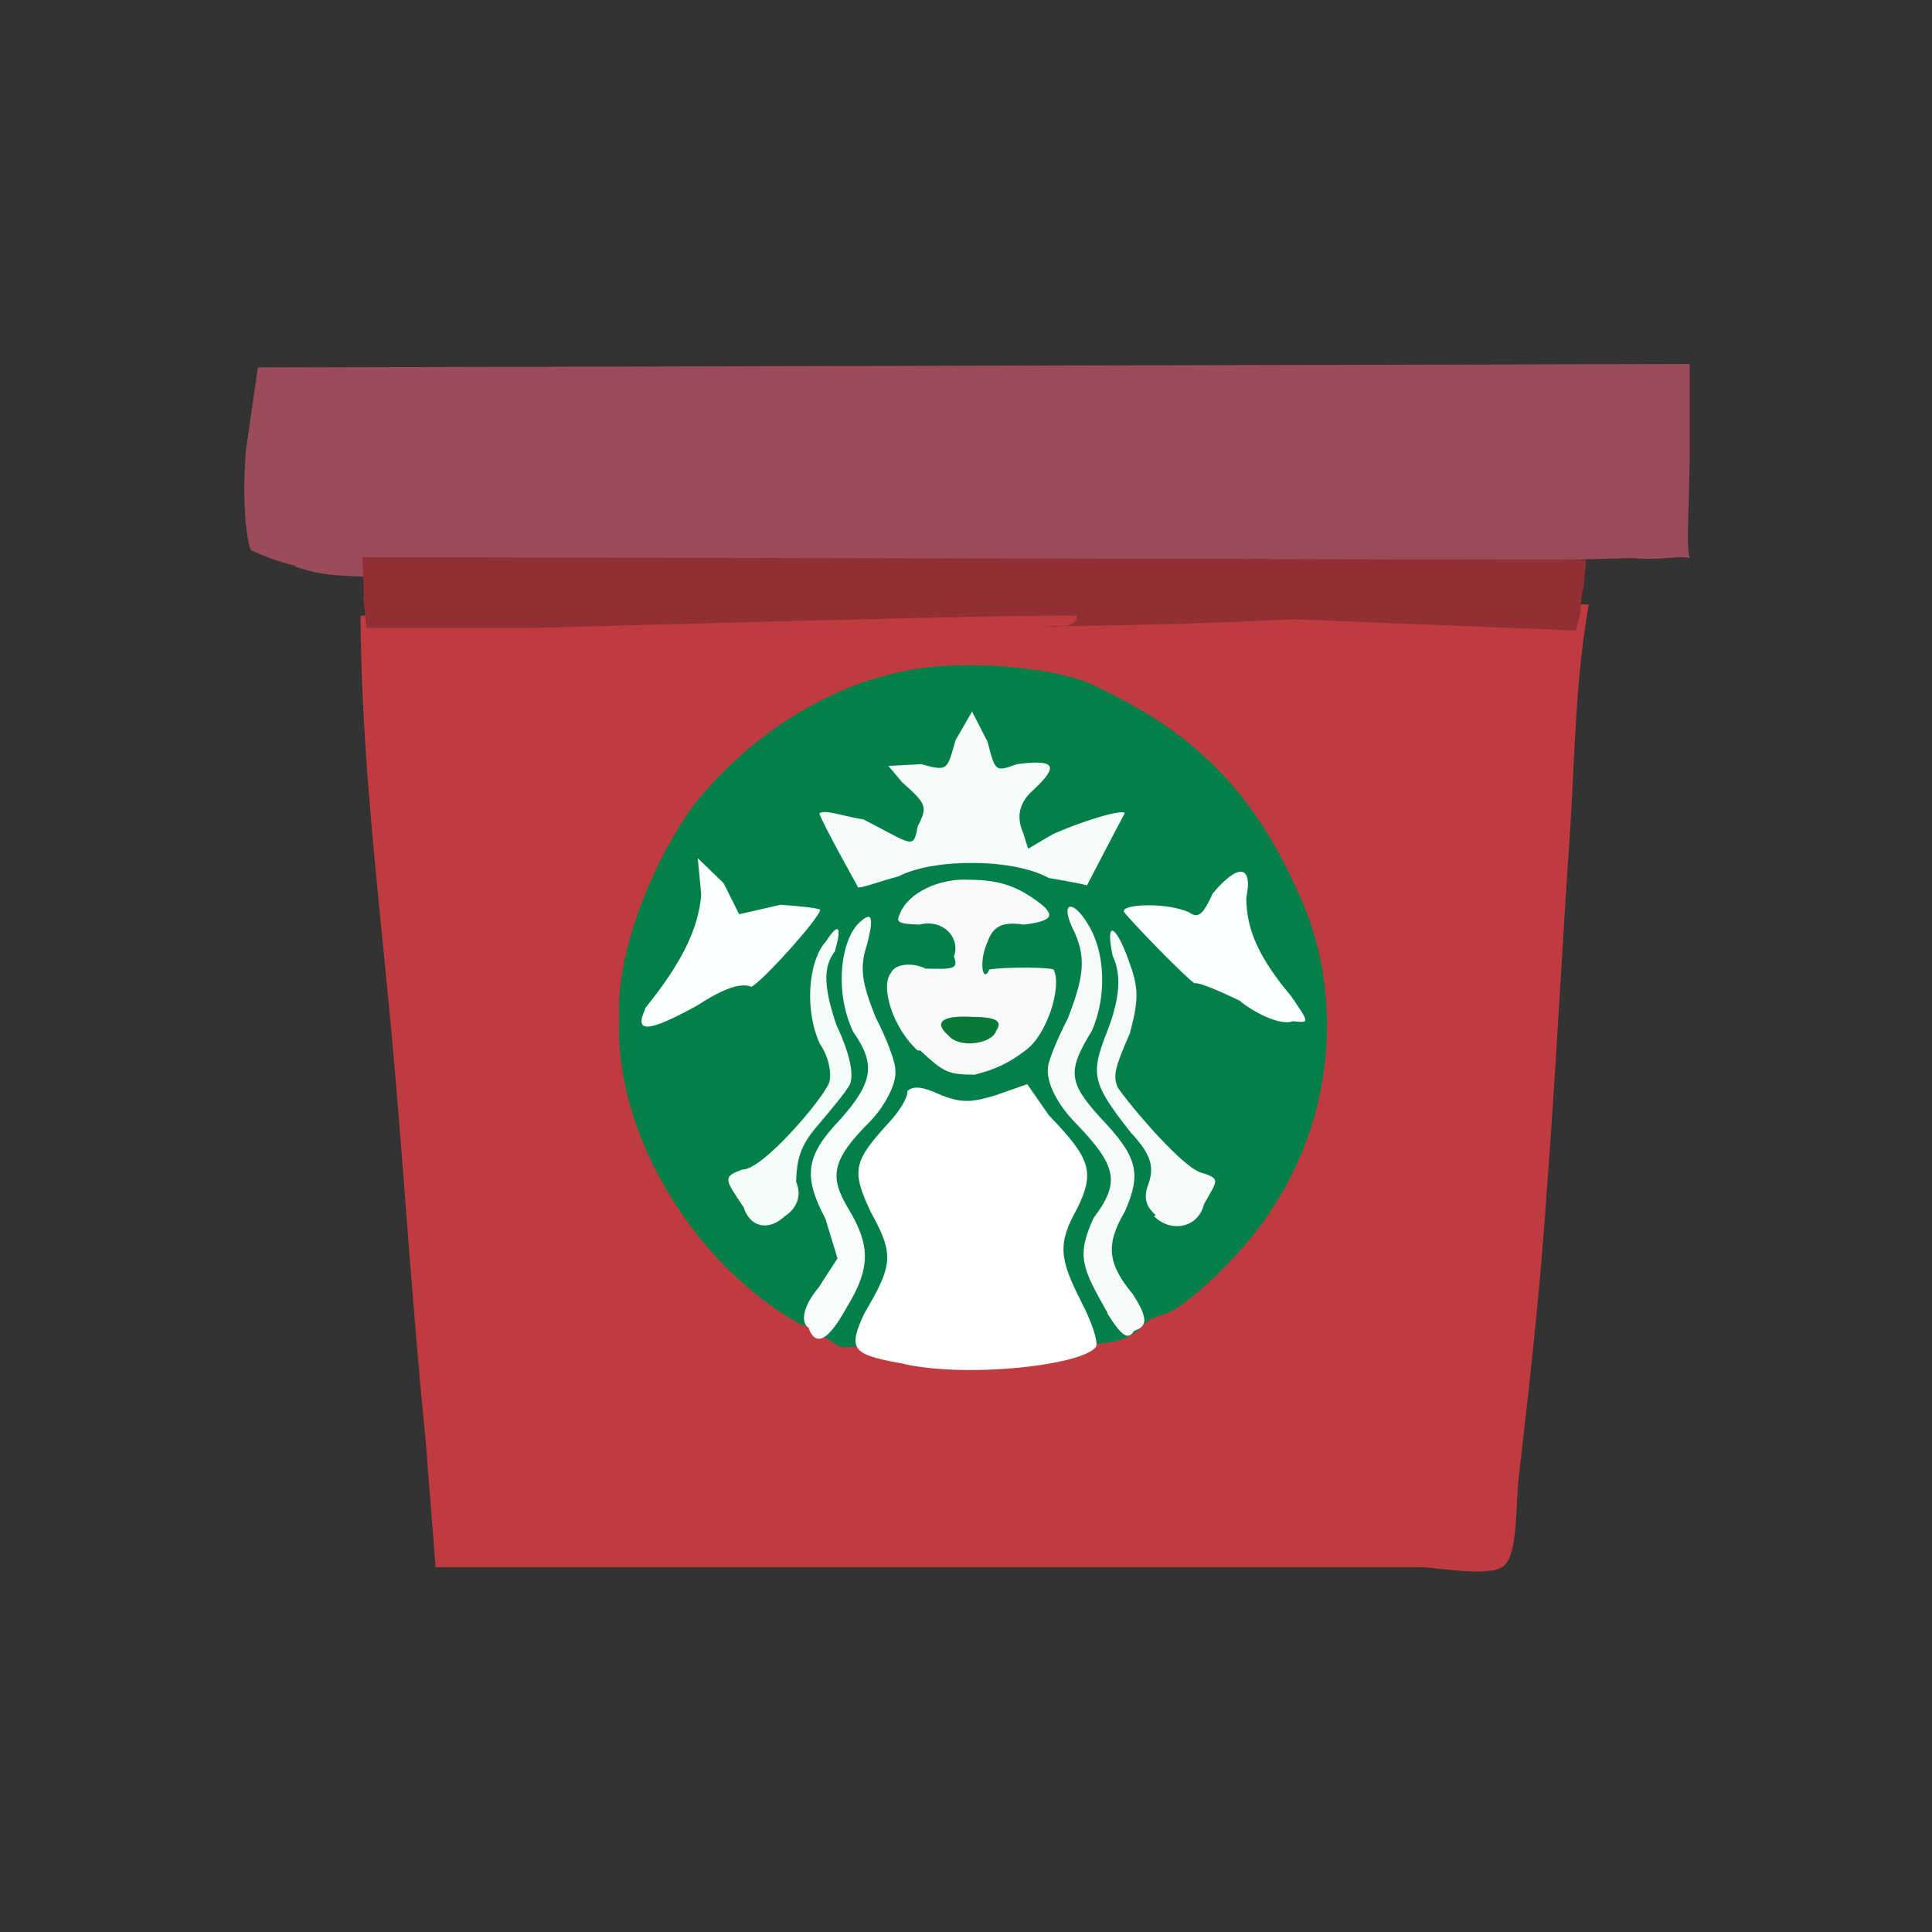 <?xml version="1.0" encoding="UTF-8"?>
<svg xmlns="http://www.w3.org/2000/svg" version="1.1" viewBox="0 0 224 224">
  <rect x="0" y="0" width="224" height="224" fill="#333333" stroke="none"/>
  <defs>
    <style>
      .cls-1 {
        fill: #9b4c58;
        opacity: 1;
      }

      .cls-1, .cls-2, .cls-3, .cls-4, .cls-5, .cls-6, .cls-7, .cls-8, .cls-9, .cls-10, .cls-11, .cls-12, .cls-13 {
        isolation: isolate;
      }

      .cls-2 {
        fill: #c03b3f;
        opacity: 1;
      }

      .cls-3 {
        fill: #0a7839;
        opacity: 1;
      }

      .cls-4 {
        fill: #f6fbf9;
        opacity: 1;
      }

      .cls-14 {
        fill: #902f34;
      }

      .cls-5 {
        fill: #f7faf8;
        opacity: 1;
      }

      .cls-6 {
        fill: #f5fbf9;
        opacity: 1;
      }

      .cls-7 {
        fill: #fafefd;
        opacity: 1;
      }

      .cls-8 {
        fill: #f5fdf8;
        opacity: 1;
      }

      .cls-9 {
        fill: #f5fcf9;
        opacity: 1;
      }

      .cls-10 {
        fill: #f9fefe;
        opacity: 1;
      }

      .cls-11 {
        fill: #fdfefe;
        opacity: 1;
      }

      .cls-12 {
        fill: #f6fdfa;
        opacity: 1;
      }

      .cls-13 {
        fill: #03804a;
        opacity: 1;
      }
    </style>
  </defs>
  <!-- Generator: Adobe Illustrator 28.6.0, SVG Export Plug-In . SVG Version: 1.2.0 Build 709)  -->
  <g>
    <g id="_图层_1" data-name="图层_1">
      <g>
        <path class="cls-2" d="M49.3,166.5c-1.4-14-2.3-28.1-3.5-42.1-1.5-17.8-3.9-35.1-4-53l3.7-.3c6.2-.9,95.2-2,117.6-1.4,7,.1,14.1.1,21.1.4-1.5,8.5-1.6,16.8-2.1,25.3-1,14.4-1.7,28.8-2.8,43.2-.5,7.3-1.2,14.7-2,22-.4,3.5-.8,7-1.2,10.6s-.1,9.1-1.8,10.4-7.8.1-9.7.1c-5.6,0-11.2,0-16.9,0-28.4,0-56.8,0-85.1,0h-12.1s-1.2-15.4-1.2-15.4"/>
        <path class="cls-1" d="M34.3,65.6c-2.4-.5-4.7-1.6-5.2-1.8-.4-.7-1.1-4.9-.6-11.5l1.4-9.7,166-.4v10.9c-.1,6.9-.4,10.4,0,11.6-1.6-.3-3.1.3-6.9,0-2.6.1-35.3,1-72.4,1.6-80.5.9-77,1-82.4-.6"/>
        <path class="cls-13" d="M93.1,153.7c-12.1-6.5-22-21.9-21.3-35.8-.4-6.9,3.4-17.2,8.5-24.4,5.9-7.6,14.9-13.6,23.7-15.5,6.6-1.7,18.8-.8,23.3,1.7,11.3,5.3,17.9,12.1,23,23.3,5.6,11.6,4.5,25.9-2.6,36.8-3.3,5.5-10.8,12.3-12.8,12.6-1.1.3-2.2.8-2.9,1.8-2.3,1.7-2.9,1.9-18.3,1.6l-16.2.4-4.3-2.6"/>
        <path class="cls-14" d="M42.2,69.1l-.2-4.5,141.9.3-.3,3.3c-.4.9-.1,2.1-.6,3.9l-.3,1-32.8-1.3c-18.2.9-31.3.8-29.3.8,2.3.2,4.2.1,4.3-1.2.9-.2-19.7.2-62.6,1.4h-19.8c0,0-.4-3.6-.4-3.6"/>
        <path class="cls-11" d="M104.1,158c-5.3-1-5.8-1.6-3.9-5.7,3.3-5.6,3.5-6.8.8-11.7-2.4-5-2-6,2.2-10.6,1.1-1.2,2.1-2.8,2-3.5.7-.6,1.6-.6,4,.5,2.5,1,3.8.7,6.2,0l3.7-1.3,2.5,3.6c4.8,5,5.4,6.5,3.3,10.8-2.3,4.1-2.1,5.8.5,10.9,1.1,2.1,1.9,4.4,1.7,5.1-1.3,2.2-15.5,3.8-22.9,1.9"/>
        <path class="cls-12" d="M93.8,154c-1.1-.7-.6-2.7,1.1-4.7l2.2-3.4-1.4-4.6c-2.7-5.1-2.2-7.4,1.8-11.6,3.8-4.3,4-6.4,1.4-10.1-2.1-4.5-1.5-10.1.5-12.4,1.5-1.5,2.1-1.4,1.1,2.4-.9,2.7-.5,4.5,1,8.3,1.4,2.7,2.4,5.5,2.3,6.2.2,1.2-.9,3.8-2.9,5.9-4.5,4.5-4.8,6.4-2.5,10.2,2.5,4.2,2.6,6.8-.3,11.5-2.1,3.8-3.5,4.4-4.3,2.4"/>
        <path class="cls-4" d="M128.4,152.2c-3-5.3-3.6-6.6-1.6-11,3.1-4.1,2.7-6-2-10.9-2.2-2.2-3.5-4.8-3.3-6.5,0-.7,1.1-3.4,2.3-5.7,1.8-4.7,2.3-7.1.5-10.6-1.4-3.1.2-3.1,1.8-.4,2,3.1,2.3,8.3.5,12.4-2.8,4.6-2.8,5.9.9,10,4.4,4.6,4.9,6.5,2.9,11-2.3,3.9-1.9,6.1.9,9.5,1.9,2.9,1.7,3.8.2,4.3-.7,1.1-1.4.7-3.1-2"/>
        <path class="cls-8" d="M86.1,139.8c-2-3-2.4-3.4,0-4.2,2.4,0,9.3-8.2,10-10,.4-.9,0-3.1-1-4.5-1.8-3.7-1.5-9.6.7-12,1.5-2.3,1.8-1.6,1,1.2-1.4,1.8-1.3,4.2.2,8.6,1.7,3.6,2,5.9,1.5,6.9-.5.9-2.1,2.8-3.7,4.7-2.1,2.4-2.4,4-2.5,6.5.8,1.9-.2,3.3-1.3,4-1.9,1.8-4.1,1.3-4.8-1.1"/>
        <path class="cls-6" d="M134,140.9c-1-.9-1.4-1.8-1-3.2.9-2.3.6-3.7-1.9-6.4-4.9-6.2-4.6-6.9-2.4-12.6,1-2.9,1.4-5.6.3-7.9-.9-4.3.4-3.5,1.8.4,1.2,3.2,1.3,4.5.2,8.6-1.7,3.9-2,4.9-1.4,6.3,1.5,2.2,7.7,9.5,9.8,9.9,2.2.7,1.7.9.2,3.6-.7,2.9-4,3.3-5.8,1.4"/>
        <path class="cls-5" d="M106.4,121.8c-2.8-2.5-4.4-7.4-3.1-9,.4-1,2.4-1.3,4-.5,3.4.1,3.8,0,3.3-1.4.8-2.2-1.3-4.4-4-3.7-2.7-.1-2.7-.3-2.2-1.4.9-2.2,4.4-4,7.9-3.8,3.5,0,5.7.7,8.5,2.9,1.4,1.2,1.3,1.9-2.1,2.3-2.6-.4-3.6.3-4.2,2-1.1,2.4-.5,4.9.2,3.2,1.8-.3,7.7-.3,7.5.1.9,2-.8,7.4-3.2,9.2-1.9,1.5-3.6,2.3-6,2.9-3.1,0-3.6-.3-6.3-2.8"/>
        <path class="cls-7" d="M74.8,116.9c4.2-5.2,6.2-9.2,6.5-13.2l-.4-4.2,3,2.9,1.8,3.6,4.8-1.1c2.7.2,4.5.4,4.6.6-.2,1.1-7,8.6-8,8.9-1.5-.6-4,.7-6.3,2.2-5.3,2.9-7.4,3.4-6,.4"/>
        <path class="cls-10" d="M143.9,116.1c-2.5-1.2-4.8-2.2-5.4-2.1-.9-.5-7.4-7.2-8.2-8.3-.3-.9,5.1-1.1,7.6.1,1.1.8,1.7,0,2.7-2.2,2.9-3.5,4.7-3.4,3.9.5,0,3.7,1.5,7,5.2,11.4,2.2,3.2,2.1,3.1.2,2.9-1.2.5-3.9-.6-6.1-2.3"/>
        <path class="cls-9" d="M121.6,101.8c-4.1-2.3-13.4-2.3-17.4-.2-2.3.6-4,1.3-4.7,1.3-.2-.4-4.2-7.5-4.5-8.6.7-.5,3,.4,5.1.7,5.7,2.9,5.8,3.6,6.3.8,1.2-2.3,1-2.6-1.8-5.1l-1.6-1.9,3.8-.2c3.2.9,3,.6,4-2.8l1.9-3.3,1.8,3.5c.9,3.5.9,3.5,3.4,2.6,4.5-.6,4.9.2,1.9,3q-2.4,2.1-1.2,4.9l.6,1.9,2.9-1.7c3.1-1.4,8.2-3,8.3-2.4-.5.9-4.3,8.2-4.4,8.4.5,0-1.4-.4-4.4-.9"/>
        <path class="cls-3" d="M109.9,120c-1.7-1.5-.6-2.3,2.8-2.1,2.8,0,3.6.5,2.8,1.6-.4,1.5-4.2,2.1-5.5.6"/>
      </g>
    </g>
  </g>
</svg>